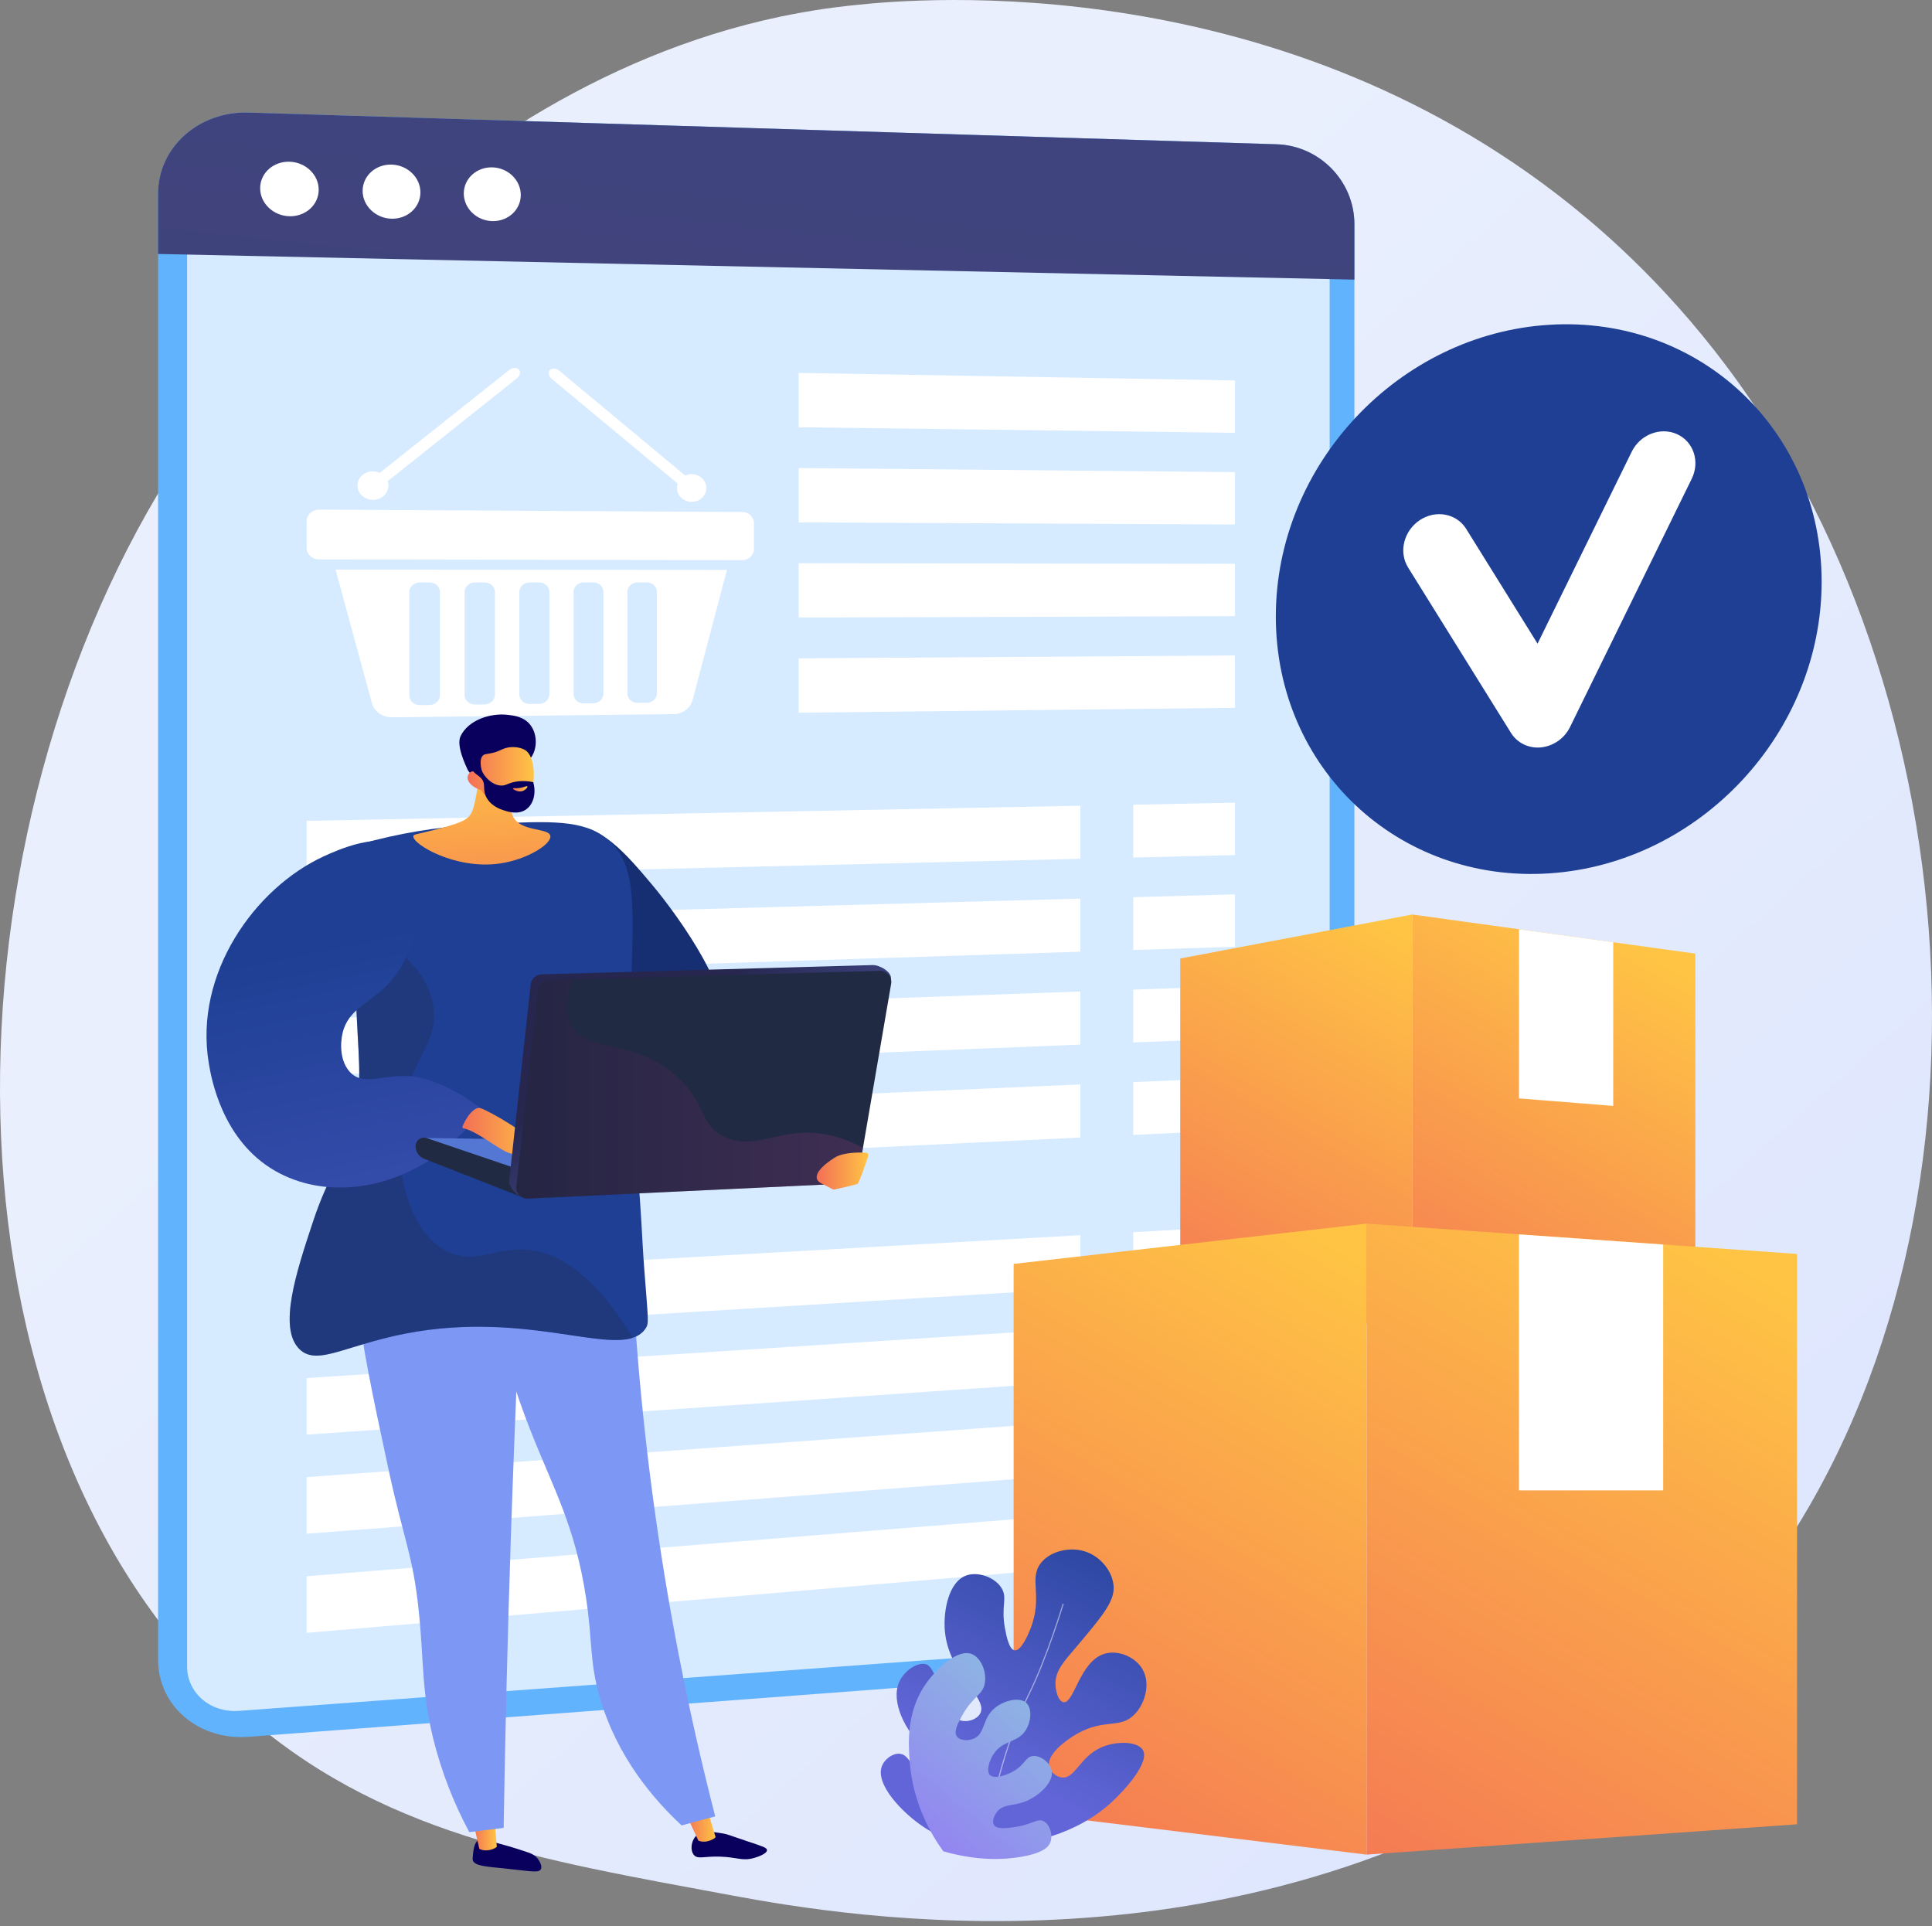 <svg width="320" height="319" viewBox="0 0 320 319" fill="none" xmlns="http://www.w3.org/2000/svg">
<rect x="0" y="0" width="320" height="319" fill="#808080" stroke="none"/>
<g clip-path="url(#clip0_257_557)">
<path d="M281.499 273.63C273.169 282.219 265.717 287.271 260.01 291.084C204.36 328.267 140.746 317.546 121.078 313.887C89.345 307.977 62.559 303.808 39.545 283.002C-12.75 235.724 -10.207 137.095 29.753 76.007C34.491 68.762 74.391 9.581 138.143 1.242C139.702 1.038 140.865 0.922 141.885 0.814C151.743 -0.231 212.862 -5.746 262.695 36.032C269.829 42.012 281.308 52.799 291.953 69.25C330.878 129.405 331.001 222.572 281.499 273.63Z" fill="url(#paint0_linear_257_557)"/>
<path d="M211.445 23.893L41.166 18.643C32.915 18.388 26.185 24.406 26.185 32.086V274.871C26.185 282.55 32.913 288.267 41.166 287.645L211.445 274.789C218.579 274.25 224.33 268.076 224.33 260.993V37.109C224.33 30.03 218.579 24.112 211.445 23.893Z" fill="#62B3FE"/>
<g style="mix-blend-mode:soft-light" opacity="0.74">
<path d="M30.988 275.979V30.762C30.988 26.343 34.858 22.87 39.614 23.012L212.793 28.049C216.907 28.165 220.231 31.581 220.231 35.671V262.618C220.231 266.708 216.907 270.269 212.793 270.572L39.614 283.345C34.858 283.696 30.988 280.399 30.988 275.979Z" fill="white"/>
</g>
<path d="M211.445 23.893L41.166 18.643C32.915 18.388 26.185 24.406 26.185 32.086V42.06L224.33 46.31V37.112C224.33 30.03 218.579 24.112 211.445 23.893Z" fill="url(#paint1_linear_257_557)"/>
<path d="M52.786 31.427C52.786 33.915 50.621 35.878 47.947 35.813C45.272 35.748 43.089 33.673 43.089 31.171C43.089 28.669 45.266 26.711 47.947 26.784C50.627 26.857 52.786 28.94 52.786 31.427Z" fill="white"/>
<path d="M69.634 31.864C69.634 34.334 67.499 36.286 64.86 36.222C62.221 36.158 60.063 34.096 60.063 31.615C60.063 29.135 62.211 27.185 64.855 27.259C67.5 27.332 69.634 29.389 69.634 31.864Z" fill="white"/>
<path d="M86.257 32.291C86.257 34.745 84.151 36.683 81.547 36.62C78.943 36.557 76.818 34.51 76.818 32.046C76.818 29.582 78.937 27.645 81.547 27.717C84.157 27.789 86.257 29.84 86.257 32.291Z" fill="white"/>
<path d="M122.945 92.766L52.859 92.65C51.716 92.65 50.79 91.797 50.79 90.749V86.287C50.79 85.242 51.717 84.394 52.859 84.401L122.945 84.794C124.01 84.794 124.872 85.624 124.872 86.634V90.935C124.872 91.947 124.01 92.768 122.945 92.766Z" fill="white"/>
<path d="M55.576 94.336L61.602 116.448C61.982 117.846 63.349 118.813 64.913 118.796L111.569 118.271C113.061 118.255 114.36 117.282 114.722 115.913L120.405 94.386L55.576 94.336ZM72.872 115.152C72.872 116.029 72.105 116.747 71.156 116.758L69.518 116.774C68.568 116.785 67.796 116.078 67.796 115.199V98.061C67.796 97.182 68.568 96.469 69.518 96.469H71.156C72.105 96.469 72.872 97.18 72.872 98.057V115.152ZM81.977 115.064C81.977 115.938 81.216 116.655 80.277 116.664L78.653 116.68C77.71 116.691 76.946 115.984 76.946 115.113V98.052C76.946 97.176 77.71 96.467 78.653 96.466H80.277C81.216 96.466 81.977 97.173 81.977 98.046V115.064ZM91.002 114.98C91.002 115.849 90.247 116.562 89.316 116.571L87.707 116.587C86.779 116.597 86.016 115.898 86.016 115.026V98.042C86.016 97.17 86.773 96.463 87.707 96.463H89.316C90.244 96.463 91.002 97.168 91.002 98.037V114.98ZM99.946 114.894C99.946 115.76 99.198 116.469 98.275 116.479L96.681 116.496C95.753 116.505 95.004 115.81 95.004 114.941V98.032C95.004 97.165 95.755 96.461 96.681 96.461H98.275C99.203 96.461 99.946 97.157 99.946 98.028V114.894ZM108.81 114.81C108.81 115.673 108.069 116.378 107.155 116.388L105.574 116.404C104.657 116.413 103.913 115.72 103.913 114.857V98.028C103.913 97.164 104.657 96.463 105.574 96.463H107.153C108.067 96.463 108.809 97.159 108.809 98.023L108.81 114.81Z" fill="white"/>
<path d="M63.451 82.214C62.923 82.623 62.263 82.823 61.597 82.777C60.93 82.73 60.305 82.44 59.839 81.961C59.619 81.735 59.449 81.465 59.341 81.168C59.233 80.872 59.19 80.556 59.213 80.241C59.237 79.927 59.327 79.621 59.477 79.343C59.628 79.066 59.836 78.824 60.087 78.633C60.616 78.226 61.276 78.026 61.942 78.074C62.608 78.122 63.233 78.413 63.698 78.892C63.917 79.118 64.085 79.388 64.193 79.684C64.3 79.98 64.343 80.295 64.32 80.609C64.297 80.923 64.207 81.228 64.057 81.505C63.907 81.781 63.701 82.023 63.451 82.214V82.214Z" fill="white"/>
<path d="M85.942 61.203C85.594 60.823 84.864 60.863 84.318 61.296L62.126 78.931C61.568 79.373 61.408 80.043 61.768 80.426C62.127 80.809 62.87 80.759 63.426 80.317L85.59 62.675C86.137 62.245 86.292 61.585 85.942 61.203Z" fill="white"/>
<path d="M112.964 82.546C113.456 82.951 114.081 83.155 114.717 83.118C115.352 83.081 115.95 82.805 116.391 82.346C116.599 82.124 116.759 81.86 116.861 81.573C116.962 81.285 117.003 80.98 116.982 80.676C116.96 80.372 116.876 80.076 116.734 79.805C116.592 79.535 116.396 79.298 116.159 79.107C115.668 78.701 115.043 78.496 114.408 78.532C113.772 78.568 113.174 78.843 112.732 79.301C112.523 79.524 112.362 79.787 112.26 80.075C112.157 80.363 112.116 80.669 112.138 80.974C112.159 81.279 112.244 81.576 112.386 81.847C112.529 82.117 112.726 82.355 112.964 82.546V82.546Z" fill="white"/>
<path d="M91.075 61.293C91.423 60.924 92.146 60.99 92.686 61.44L114.222 79.365C114.751 79.805 114.903 80.458 114.562 80.826C114.221 81.194 113.518 81.136 112.985 80.696L91.423 62.775C90.882 62.325 90.726 61.661 91.075 61.293Z" fill="white"/>
<path d="M204.555 71.683L132.282 70.759V61.757L204.555 63.01V71.683Z" fill="white"/>
<path d="M204.555 86.864L132.282 86.519V77.517L204.555 78.192V86.864Z" fill="white"/>
<path d="M204.555 102.045L132.282 102.278V93.277L204.555 93.374V102.045Z" fill="white"/>
<path d="M204.555 117.226L132.282 118.038V109.036L204.555 108.555V117.226Z" fill="white"/>
<path d="M178.935 142.229L50.79 145.318V135.944L178.935 133.441V142.229Z" fill="white"/>
<path d="M178.935 157.615L50.79 161.73V152.355L178.935 148.827V157.615Z" fill="white"/>
<path d="M178.935 173.002L50.79 178.142V168.768L178.935 164.214V173.002Z" fill="white"/>
<path d="M178.935 188.388L50.79 194.555V185.18L178.935 179.6V188.388Z" fill="white"/>
<path d="M204.555 141.611L187.697 142.019V133.27L204.555 132.94V141.611Z" fill="white"/>
<path d="M204.555 156.794L187.697 157.334V148.586L204.555 148.123V156.794Z" fill="white"/>
<path d="M204.555 171.975L187.697 172.651V163.902L204.555 163.304V171.975Z" fill="white"/>
<path d="M204.555 187.156L187.697 187.967V179.218L204.555 178.484V187.156Z" fill="white"/>
<path d="M178.935 213.357L50.79 221.187V211.813L178.935 204.568V213.357Z" fill="white"/>
<path d="M178.935 228.743L50.79 237.6V228.225L178.935 219.955V228.743Z" fill="white"/>
<path d="M178.935 244.13L50.79 254.012V244.638L178.935 235.341V244.13Z" fill="white"/>
<path d="M178.935 259.516L50.79 270.425V261.05L178.935 250.728V259.516Z" fill="white"/>
<path d="M204.555 211.791L187.697 212.822V204.073L204.555 203.12V211.791Z" fill="white"/>
<path d="M204.555 226.973L187.697 228.137V219.39L204.555 218.301V226.973Z" fill="url(#paint2_linear_257_557)"/>
<path d="M204.555 242.154L187.697 243.454V234.705L204.555 233.483V242.154Z" fill="url(#paint3_linear_257_557)"/>
<path d="M204.555 257.335L187.697 258.77V250.022L204.555 248.664V257.335Z" fill="url(#paint4_linear_257_557)"/>
<path d="M233.92 220.167L195.484 215.466V158.741L233.92 151.456V220.167Z" fill="url(#paint5_linear_257_557)"/>
<path d="M280.803 217.179L233.92 220.167V151.456L280.803 157.932V217.179Z" fill="url(#paint6_linear_257_557)"/>
<g style="mix-blend-mode:soft-light">
<path d="M251.593 153.897V181.914L267.2 183.158V156.053L251.593 153.897Z" fill="white"/>
</g>
<path d="M297.647 302.134L226.345 307.153V202.652L297.647 207.671V302.134Z" fill="url(#paint7_linear_257_557)"/>
<path d="M226.345 307.153L167.889 300.001V209.323L226.345 202.652V307.153Z" fill="url(#paint8_linear_257_557)"/>
<g style="mix-blend-mode:soft-light">
<path d="M251.586 204.429V246.831H275.476V206.111L251.586 204.429Z" fill="white"/>
</g>
<path d="M118.665 168.996C121.958 165.479 112.843 152.261 107.963 146.47C103.701 141.411 99.32 136.21 93.939 136.869C89.216 137.449 84.62 142.432 84.345 147.209C83.608 160.061 113.984 174.003 118.665 168.996Z" fill="#162F73"/>
<path d="M79.127 304.812C78.508 305.315 78.393 306.575 78.316 307.398C78.282 307.766 78.266 307.95 78.308 308.08C78.607 309.027 80.443 309.125 83.322 309.421C87.871 309.885 89.224 310.243 89.585 309.567C89.919 308.932 89.112 307.892 89.02 307.777C88.532 307.162 87.931 306.937 86.771 306.555C84.625 305.848 83.175 305.462 82.736 305.344C79.993 304.612 79.535 304.481 79.127 304.812Z" fill="#09005D"/>
<path d="M81.834 300.653L82.288 305.84C82.159 306.091 80.618 306.843 79.394 306.198L78.225 301.099L81.834 300.653Z" fill="url(#paint9_linear_257_557)"/>
<path d="M115.206 304.146C114.464 304.966 114.295 306.478 114.941 307.222C115.587 307.966 116.53 307.406 119.232 307.487C122.132 307.573 122.891 308.259 124.862 307.719C125.658 307.499 127.066 306.965 127.038 306.396C127.02 305.996 126.303 305.789 123.907 304.987C120.513 303.85 120.527 303.787 119.806 303.667C118.006 303.362 116.188 303.065 115.206 304.146Z" fill="#09005D"/>
<path d="M117.066 299.411L118.52 304.253C118.404 304.513 116.931 305.38 115.662 304.834L113.501 300.133L117.066 299.411Z" fill="url(#paint10_linear_257_557)"/>
<path d="M104.138 193.346C104.603 229.615 109.412 265.697 118.463 300.82L112.896 302.32C108.187 297.926 102.246 291.008 99.379 281.234C97.6 275.167 98.192 272.048 97.059 264.587C95.262 252.705 91.623 246.481 87.861 236.899C84.48 228.289 80.484 215.659 78.342 198.763L104.138 193.346Z" fill="#7D97F4"/>
<path d="M87.382 191.793C86.246 212.494 85.318 233.574 84.599 255.036C84.067 271.138 83.674 287.035 83.418 302.726L77.729 303.428C75.124 298.587 73.132 293.441 71.796 288.108C69.772 279.984 70.241 275.16 69.352 266.741C68.356 257.297 66.909 255.24 64.346 243.328C59.148 219.152 56.546 207.061 62.35 199.537C64.238 197.1 70.14 190.977 87.382 191.793Z" fill="#7D97F4"/>
<path d="M59.747 139.771C65.92 138.032 72.264 136.972 78.666 136.608C90.033 135.965 95.716 135.645 99.745 138.349C109.049 144.606 101.846 159.046 105.654 194.841C106.198 199.948 106.319 205.101 106.714 210.226C107.366 218.713 107.514 219.174 106.924 220.034C103.224 225.427 89.417 217.294 69.182 220.508C57.859 222.307 52.724 226.452 49.623 223.462C46.005 219.98 49.108 210.599 51.779 202.528C54.844 193.262 56.739 193.143 58.48 186.163C60.298 178.87 59.197 175.115 58.914 163.613C58.726 155.656 59.004 147.695 59.747 139.771V139.771Z" fill="#1E3F94"/>
<g style="mix-blend-mode:multiply" opacity="0.3">
<path d="M87.265 206.971C81.976 206.557 78.544 209.549 73.979 207.217C67.716 204.019 65.707 194.072 66.106 187.03C66.712 176.332 72.817 173.511 71.765 166.596C71.196 162.857 68.527 157.892 58.947 152.818C58.819 157.088 58.844 160.727 58.914 163.612C59.197 175.114 60.298 178.869 58.48 186.162C56.74 193.141 54.844 193.259 51.779 202.527C49.111 210.598 46.005 219.975 49.623 223.461C52.724 226.451 57.858 222.3 69.182 220.507C86.618 217.737 99.273 223.386 104.81 221.552C98.119 210.493 92.051 207.346 87.265 206.971Z" fill="#202A43"/>
</g>
<path d="M66.962 140.504C63.184 137.398 55.589 140.914 53.558 141.854C42.237 147.094 32.07 161.217 34.59 176.14C34.968 178.379 36.719 188.848 45.578 193.921C53.572 198.497 64.368 197.32 73.013 190.838L76.558 187.689C77.718 186.433 78.881 185.175 80.047 183.916C77.303 181.631 74.148 179.892 70.752 178.792C65.003 176.935 60.815 180.267 58.148 177.735C56.307 175.987 56.302 172.898 56.756 171.027C57.672 167.257 60.995 166.196 63.767 163.518C70.284 157.23 71.484 144.223 66.962 140.504Z" fill="url(#paint11_linear_257_557)"/>
<path d="M121.246 189.224L70.615 188.468L84.079 194.97L121.376 192.527L121.246 189.224Z" fill="#5377D3"/>
<path d="M68.828 189.815C68.828 190.277 68.97 190.729 69.236 191.108C69.501 191.487 69.877 191.776 70.311 191.934L86.489 198.28L86.564 193.88L70.618 188.468C70.409 188.408 70.189 188.397 69.975 188.436C69.762 188.475 69.56 188.563 69.387 188.694C69.213 188.825 69.072 188.994 68.975 189.188C68.878 189.383 68.828 189.597 68.828 189.815V189.815Z" fill="#202A43"/>
<path d="M76.624 186.817C76.314 186.748 78.132 183.11 79.571 183.53C81.009 183.95 88.007 188.012 88.644 189.681L89.282 191.354C89.282 191.354 86.226 191.593 84.331 190.955C82.435 190.318 79.151 187.381 76.624 186.817Z" fill="url(#paint12_linear_257_557)"/>
<path d="M87.906 163.009L84.338 195.525C84.215 196.647 85.784 198.318 86.91 198.265L139.266 195.049C139.683 195.029 140.082 194.868 140.395 194.59C140.708 194.313 140.917 193.937 140.988 193.525L147.559 162.121C147.755 160.978 145.703 159.8 144.543 159.83L89.681 161.373C89.238 161.385 88.814 161.558 88.487 161.858C88.161 162.159 87.955 162.568 87.906 163.009V163.009Z" fill="url(#paint13_linear_257_557)"/>
<path d="M89.103 163.957L85.534 196.473C85.504 196.737 85.533 197.004 85.617 197.256C85.701 197.508 85.839 197.738 86.02 197.932C86.202 198.125 86.424 198.277 86.669 198.377C86.915 198.476 87.18 198.521 87.445 198.509L140.463 195.997C140.88 195.977 141.278 195.816 141.592 195.538C141.905 195.261 142.114 194.886 142.185 194.473L147.602 162.925C147.647 162.658 147.633 162.383 147.561 162.122C147.488 161.86 147.358 161.618 147.181 161.413C147.003 161.208 146.782 161.044 146.534 160.934C146.286 160.825 146.017 160.771 145.746 160.778L90.884 162.322C90.44 162.332 90.014 162.504 89.687 162.805C89.359 163.105 89.152 163.515 89.103 163.957V163.957Z" fill="#202A43"/>
<path style="mix-blend-mode:multiply" opacity="0.3" d="M120.234 188.378C115.605 186.415 117.24 182.671 111.767 178.005C104.557 171.854 97.205 174.523 94.633 169.75C93.831 168.264 93.448 165.952 94.844 162.206L90.871 162.322C90.428 162.334 90.005 162.507 89.679 162.807C89.353 163.108 89.147 163.516 89.099 163.957L85.534 196.473C85.505 196.737 85.533 197.004 85.618 197.256C85.702 197.507 85.839 197.738 86.021 197.931C86.203 198.125 86.424 198.276 86.67 198.376C86.915 198.476 87.18 198.521 87.445 198.509L140.463 195.997C140.88 195.977 141.278 195.816 141.592 195.538C141.905 195.261 142.114 194.886 142.185 194.473L142.932 190.12C141.131 189.104 139.183 188.374 137.158 187.954C129.38 186.376 125.564 190.639 120.234 188.378Z" fill="url(#paint14_linear_257_557)"/>
<path d="M143.805 191.449C143.826 191.388 143.832 191.324 143.823 191.26C143.815 191.197 143.792 191.136 143.756 191.083C143.72 191.03 143.672 190.987 143.616 190.955C143.56 190.924 143.498 190.906 143.434 190.903C142.314 190.846 139.714 190.823 138.28 191.702C136.416 192.845 134.007 194.929 136.035 195.981L137.931 196.963C138.015 197.008 138.114 197.022 138.208 197.001C138.882 196.854 141.715 196.224 142.025 196.073C142.304 195.925 143.384 192.717 143.805 191.449Z" fill="url(#paint15_linear_257_557)"/>
<path d="M79.515 124.181C79.545 126.824 79.309 129.464 78.811 132.059C78.404 134.158 78.115 134.7 77.736 135.14C77.172 135.801 76.317 136.357 71.487 137.555C68.859 138.207 68.522 138.19 68.464 138.451C68.181 139.728 75.346 144.063 82.75 143.017C87.281 142.377 91.404 139.79 91.151 138.431C90.898 137.072 86.37 137.799 85.021 135.325C84.082 133.604 85.137 131.162 86.378 129.139C85.173 126.882 80.719 126.439 79.515 124.181Z" fill="url(#paint16_linear_257_557)"/>
<path d="M87.924 125.514C88.993 124.093 89.059 121.612 87.828 120.042C86.768 118.693 85.099 118.5 84.1 118.385C81.2 118.051 77.552 119.259 76.282 121.925C75.53 123.506 77.158 126.788 77.413 127.38C77.702 128.047 78.225 128.277 78.71 128.781C79.38 129.477 80.431 130.594 82.147 132.454C82.309 131.781 82.529 131.124 82.804 130.489C83.162 129.664 83.624 128.888 84.179 128.18C85.688 126.335 86.91 126.861 87.924 125.514Z" fill="#09005D"/>
<path d="M79.701 130.887C79.701 130.887 81.603 134.011 85.392 133.764C88.785 133.543 89.281 125.931 87.114 124.316C86.392 123.777 84.943 123.553 83.767 123.883C83.071 124.078 82.839 124.367 81.693 124.664C80.64 124.937 80.342 124.821 80.024 125.088C79.626 125.423 79.335 126.248 80 128.47C79.353 127.814 78.575 127.562 78.028 127.822C77.84 127.925 77.684 128.077 77.577 128.263C77.099 129.132 77.892 130.248 79.701 130.887Z" fill="url(#paint17_linear_257_557)"/>
<path d="M79.871 124.633C80.034 124.755 79.535 125.365 79.498 126.23C79.424 127.908 81.121 129.922 82.853 130.092C83.877 130.193 84.159 129.576 85.851 129.396C86.676 129.311 87.51 129.36 88.32 129.539C88.851 131.379 88.351 133.214 87.121 134.065C85.798 134.982 84.106 134.426 83.4 134.193C82.928 134.037 81.412 133.543 80.617 132.152C79.791 130.703 80.6 129.831 79.654 128.85C79.177 128.356 78.55 128.141 77.94 127.185C77.807 126.979 77.691 126.764 77.592 126.54C78.476 125.613 79.634 124.456 79.871 124.633Z" fill="#09005D"/>
<path d="M87.088 130.222C87.088 130.222 86.356 130.605 85.089 130.534C85.028 130.534 84.959 130.548 84.952 130.581C84.923 130.697 85.735 131.239 86.483 131.029C87.015 130.879 87.429 130.377 87.357 130.248C87.327 130.194 87.204 130.201 87.088 130.222Z" fill="url(#paint18_linear_257_557)"/>
<path d="M162.61 305.813C159.907 305.599 156.449 304.848 153.131 302.68C149.535 300.331 144.862 295.502 146.083 292.46C146.539 291.325 147.851 290.353 149.005 290.445C150.709 290.582 150.907 292.95 153.866 295.527C154.413 296.003 157.24 298.464 158.646 297.634C159.342 297.222 159.552 296.08 159.437 295.211C159.104 292.67 156.005 292.28 153.025 289.531C150.009 286.745 147.486 281.879 148.925 278.591C149.753 276.701 151.941 275.21 153.379 275.629C153.994 275.808 154.383 276.311 156.25 280.346C157.782 283.657 158.122 284.621 159.11 284.936C160.126 285.259 161.707 284.854 162.308 283.852C163.871 281.242 157.11 277.388 156.497 270.083C156.221 266.81 157.106 261.959 160.068 260.915C162.071 260.212 164.923 261.286 165.955 263.12C166.883 264.777 165.755 266.021 166.465 269.746C166.679 270.876 167.122 273.201 168.057 273.323C169.154 273.466 170.383 270.501 170.666 269.779C172.802 264.345 170.352 261.551 172.367 258.911C173.938 256.855 177.355 256.028 180.063 257.067C182.432 257.977 184.328 260.341 184.454 262.792C184.584 265.285 182.482 267.767 178.296 272.731C176.308 275.086 174.727 276.677 174.817 279.016C174.86 280.157 175.312 281.761 176.129 281.908C177.931 282.231 178.817 274.97 183.088 273.849C185.274 273.275 187.991 274.402 189.184 276.374C190.647 278.79 189.667 282.214 187.829 284.014C185.432 286.365 182.974 284.579 178.463 287.103C176.461 288.222 173.317 290.603 173.778 292.572C173.978 293.429 174.876 294.27 175.865 294.381C178.069 294.632 178.804 291.01 182.361 289.416C184.919 288.269 188.458 288.393 189.299 289.837C190.485 291.875 186.27 296.504 184.03 298.549C181.314 301.028 174.926 305.716 162.61 305.813Z" fill="url(#paint19_linear_257_557)"/>
<path opacity="0.5" d="M163.824 304.651C163.466 298.593 167.477 286.25 170.395 280.415C173.251 274.705 175.982 265.675 176.01 265.583L176.188 265.636C176.161 265.726 173.424 274.775 170.561 280.492C167.652 286.309 163.653 298.606 164.009 304.633L163.824 304.651Z" fill="white"/>
<path d="M156.239 306.604C154.204 303.776 151.218 298.674 150.683 291.849C150.463 289.036 150.032 283.543 153.391 278.806C155.064 276.444 158.61 272.951 161.012 273.959C162.555 274.606 163.513 277.073 163.078 278.949C162.643 280.826 161.041 281.015 159.302 284.223C158.659 285.411 157.923 286.805 158.49 287.589C158.963 288.247 160.258 288.367 161.23 287.972C163.237 287.16 162.609 284.657 164.779 282.865C166.322 281.589 168.894 280.991 169.999 282.036C170.961 282.942 170.794 285.06 169.943 286.473C168.579 288.735 166.134 288.071 164.54 290.543C163.833 291.64 163.331 293.297 163.949 293.952C164.654 294.698 166.732 294.053 168.059 293.228C169.815 292.139 169.88 290.979 171.038 290.834C172.328 290.672 173.938 291.901 174.193 293.261C174.541 295.166 172.211 297.221 170.365 298.114C167.998 299.256 166.238 298.585 165.082 300.146C164.657 300.719 164.27 301.655 164.618 302.222C165.114 303.035 166.91 302.764 168.098 302.587C170.997 302.155 171.795 301.102 172.835 301.614C173.874 302.126 174.429 303.88 173.975 305.107C173.722 305.788 172.962 306.847 169.198 307.506C166.565 307.967 162.139 308.294 156.239 306.604Z" fill="url(#paint20_linear_257_557)"/>
<path d="M301.72 96.339C301.72 121.35 281.579 142.973 256.657 144.64C231.65 146.313 211.317 127.272 211.317 102.106C211.317 76.94 231.65 55.304 256.661 53.787C281.579 52.273 301.72 71.327 301.72 96.339Z" fill="#1E3F94"/>
<path d="M255.066 123.795C253.106 123.923 251.282 123.011 250.267 121.381L233.231 94C231.634 91.435 232.495 87.92 235.152 86.151C237.809 84.382 241.253 85.03 242.848 87.594L254.666 106.6L270.258 74.823C271.658 71.97 275.019 70.662 277.766 71.9C280.512 73.137 281.604 76.448 280.201 79.299L260.051 120.398C259.602 121.32 258.928 122.113 258.09 122.704C257.253 123.295 256.279 123.665 255.261 123.778C255.197 123.785 255.131 123.791 255.066 123.795Z" fill="white"/>
</g>
<defs>
<linearGradient id="paint0_linear_257_557" x1="335.73" y1="363.097" x2="106.076" y2="105.05" gradientUnits="userSpaceOnUse">
<stop stop-color="#DAE3FE"/>
<stop offset="1" stop-color="#E9EFFD"/>
</linearGradient>
<linearGradient id="paint1_linear_257_557" x1="126.311" y1="29.317" x2="109.366" y2="182.377" gradientUnits="userSpaceOnUse">
<stop stop-color="#40447E"/>
<stop offset="1" stop-color="#3C3B6B"/>
</linearGradient>
<linearGradient id="paint2_linear_257_557" x1="68.459" y1="223.22" x2="530.719" y2="223.22" gradientUnits="userSpaceOnUse">
<stop stop-color="#AA80F9"/>
<stop offset="1" stop-color="#6165D7"/>
</linearGradient>
<linearGradient id="paint3_linear_257_557" x1="68.459" y1="238.468" x2="530.719" y2="238.468" gradientUnits="userSpaceOnUse">
<stop stop-color="#AA80F9"/>
<stop offset="1" stop-color="#6165D7"/>
</linearGradient>
<linearGradient id="paint4_linear_257_557" x1="68.459" y1="253.717" x2="530.719" y2="253.717" gradientUnits="userSpaceOnUse">
<stop stop-color="#AA80F9"/>
<stop offset="1" stop-color="#6165D7"/>
</linearGradient>
<linearGradient id="paint5_linear_257_557" x1="234.399" y1="156.167" x2="192.175" y2="227.432" gradientUnits="userSpaceOnUse">
<stop stop-color="#FFC444"/>
<stop offset="0.31" stop-color="#FBA94A"/>
<stop offset="1" stop-color="#F36F56"/>
</linearGradient>
<linearGradient id="paint6_linear_257_557" x1="272.995" y1="157.899" x2="229.199" y2="231.816" gradientUnits="userSpaceOnUse">
<stop stop-color="#FFC444"/>
<stop offset="0.31" stop-color="#FBA94A"/>
<stop offset="1" stop-color="#F36F56"/>
</linearGradient>
<linearGradient id="paint7_linear_257_557" x1="287.677" y1="208.993" x2="218.72" y2="325.379" gradientUnits="userSpaceOnUse">
<stop stop-color="#FFC444"/>
<stop offset="0.31" stop-color="#FBA94A"/>
<stop offset="1" stop-color="#F36F56"/>
</linearGradient>
<linearGradient id="paint8_linear_257_557" x1="226.107" y1="209.245" x2="161.892" y2="317.628" gradientUnits="userSpaceOnUse">
<stop stop-color="#FFC444"/>
<stop offset="0.31" stop-color="#FBA94A"/>
<stop offset="1" stop-color="#F36F56"/>
</linearGradient>
<linearGradient id="paint9_linear_257_557" x1="82.288" y1="303.552" x2="78.224" y2="303.552" gradientUnits="userSpaceOnUse">
<stop stop-color="#FFC444"/>
<stop offset="1" stop-color="#F36F56"/>
</linearGradient>
<linearGradient id="paint10_linear_257_557" x1="118.52" y1="302.211" x2="113.501" y2="302.211" gradientUnits="userSpaceOnUse">
<stop stop-color="#FFC444"/>
<stop offset="1" stop-color="#F36F56"/>
</linearGradient>
<linearGradient id="paint11_linear_257_557" x1="52.315" y1="156.097" x2="78.232" y2="280.311" gradientUnits="userSpaceOnUse">
<stop stop-color="#1E3F94"/>
<stop offset="1" stop-color="#6165D7"/>
</linearGradient>
<linearGradient id="paint12_linear_257_557" x1="89.281" y1="187.449" x2="76.59" y2="187.449" gradientUnits="userSpaceOnUse">
<stop stop-color="#FFC444"/>
<stop offset="1" stop-color="#F36F56"/>
</linearGradient>
<linearGradient id="paint13_linear_257_557" x1="121.194" y1="186.371" x2="109.242" y2="169.411" gradientUnits="userSpaceOnUse">
<stop stop-color="#444B8C"/>
<stop offset="1" stop-color="#26264F"/>
</linearGradient>
<linearGradient id="paint14_linear_257_557" x1="85.523" y1="180.36" x2="142.932" y2="180.36" gradientUnits="userSpaceOnUse">
<stop stop-color="#311944"/>
<stop offset="1" stop-color="#893976"/>
</linearGradient>
<linearGradient id="paint15_linear_257_557" x1="143.824" y1="193.945" x2="135.262" y2="193.945" gradientUnits="userSpaceOnUse">
<stop stop-color="#FFC444"/>
<stop offset="1" stop-color="#F36F56"/>
</linearGradient>
<linearGradient id="paint16_linear_257_557" x1="78.966" y1="124.212" x2="81.159" y2="161.454" gradientUnits="userSpaceOnUse">
<stop stop-color="#FFC444"/>
<stop offset="1" stop-color="#F36F56"/>
</linearGradient>
<linearGradient id="paint17_linear_257_557" x1="88.42" y1="128.753" x2="77.439" y2="128.753" gradientUnits="userSpaceOnUse">
<stop stop-color="#FFC444"/>
<stop offset="1" stop-color="#F36F56"/>
</linearGradient>
<linearGradient id="paint18_linear_257_557" x1="87.365" y1="130.642" x2="84.951" y2="130.642" gradientUnits="userSpaceOnUse">
<stop stop-color="#FFC444"/>
<stop offset="1" stop-color="#F36F56"/>
</linearGradient>
<linearGradient id="paint19_linear_257_557" x1="188.271" y1="248.644" x2="165.07" y2="292.888" gradientUnits="userSpaceOnUse">
<stop stop-color="#1E3F94"/>
<stop offset="1" stop-color="#6165D7"/>
</linearGradient>
<linearGradient id="paint20_linear_257_557" x1="172.074" y1="281.943" x2="145.45" y2="313.838" gradientUnits="userSpaceOnUse">
<stop stop-color="#8DB5E3"/>
<stop offset="1" stop-color="#9571F6"/>
</linearGradient>
<clipPath id="clip0_257_557">
<rect width="320" height="318.164" fill="white"/>
</clipPath>
</defs>
</svg>
